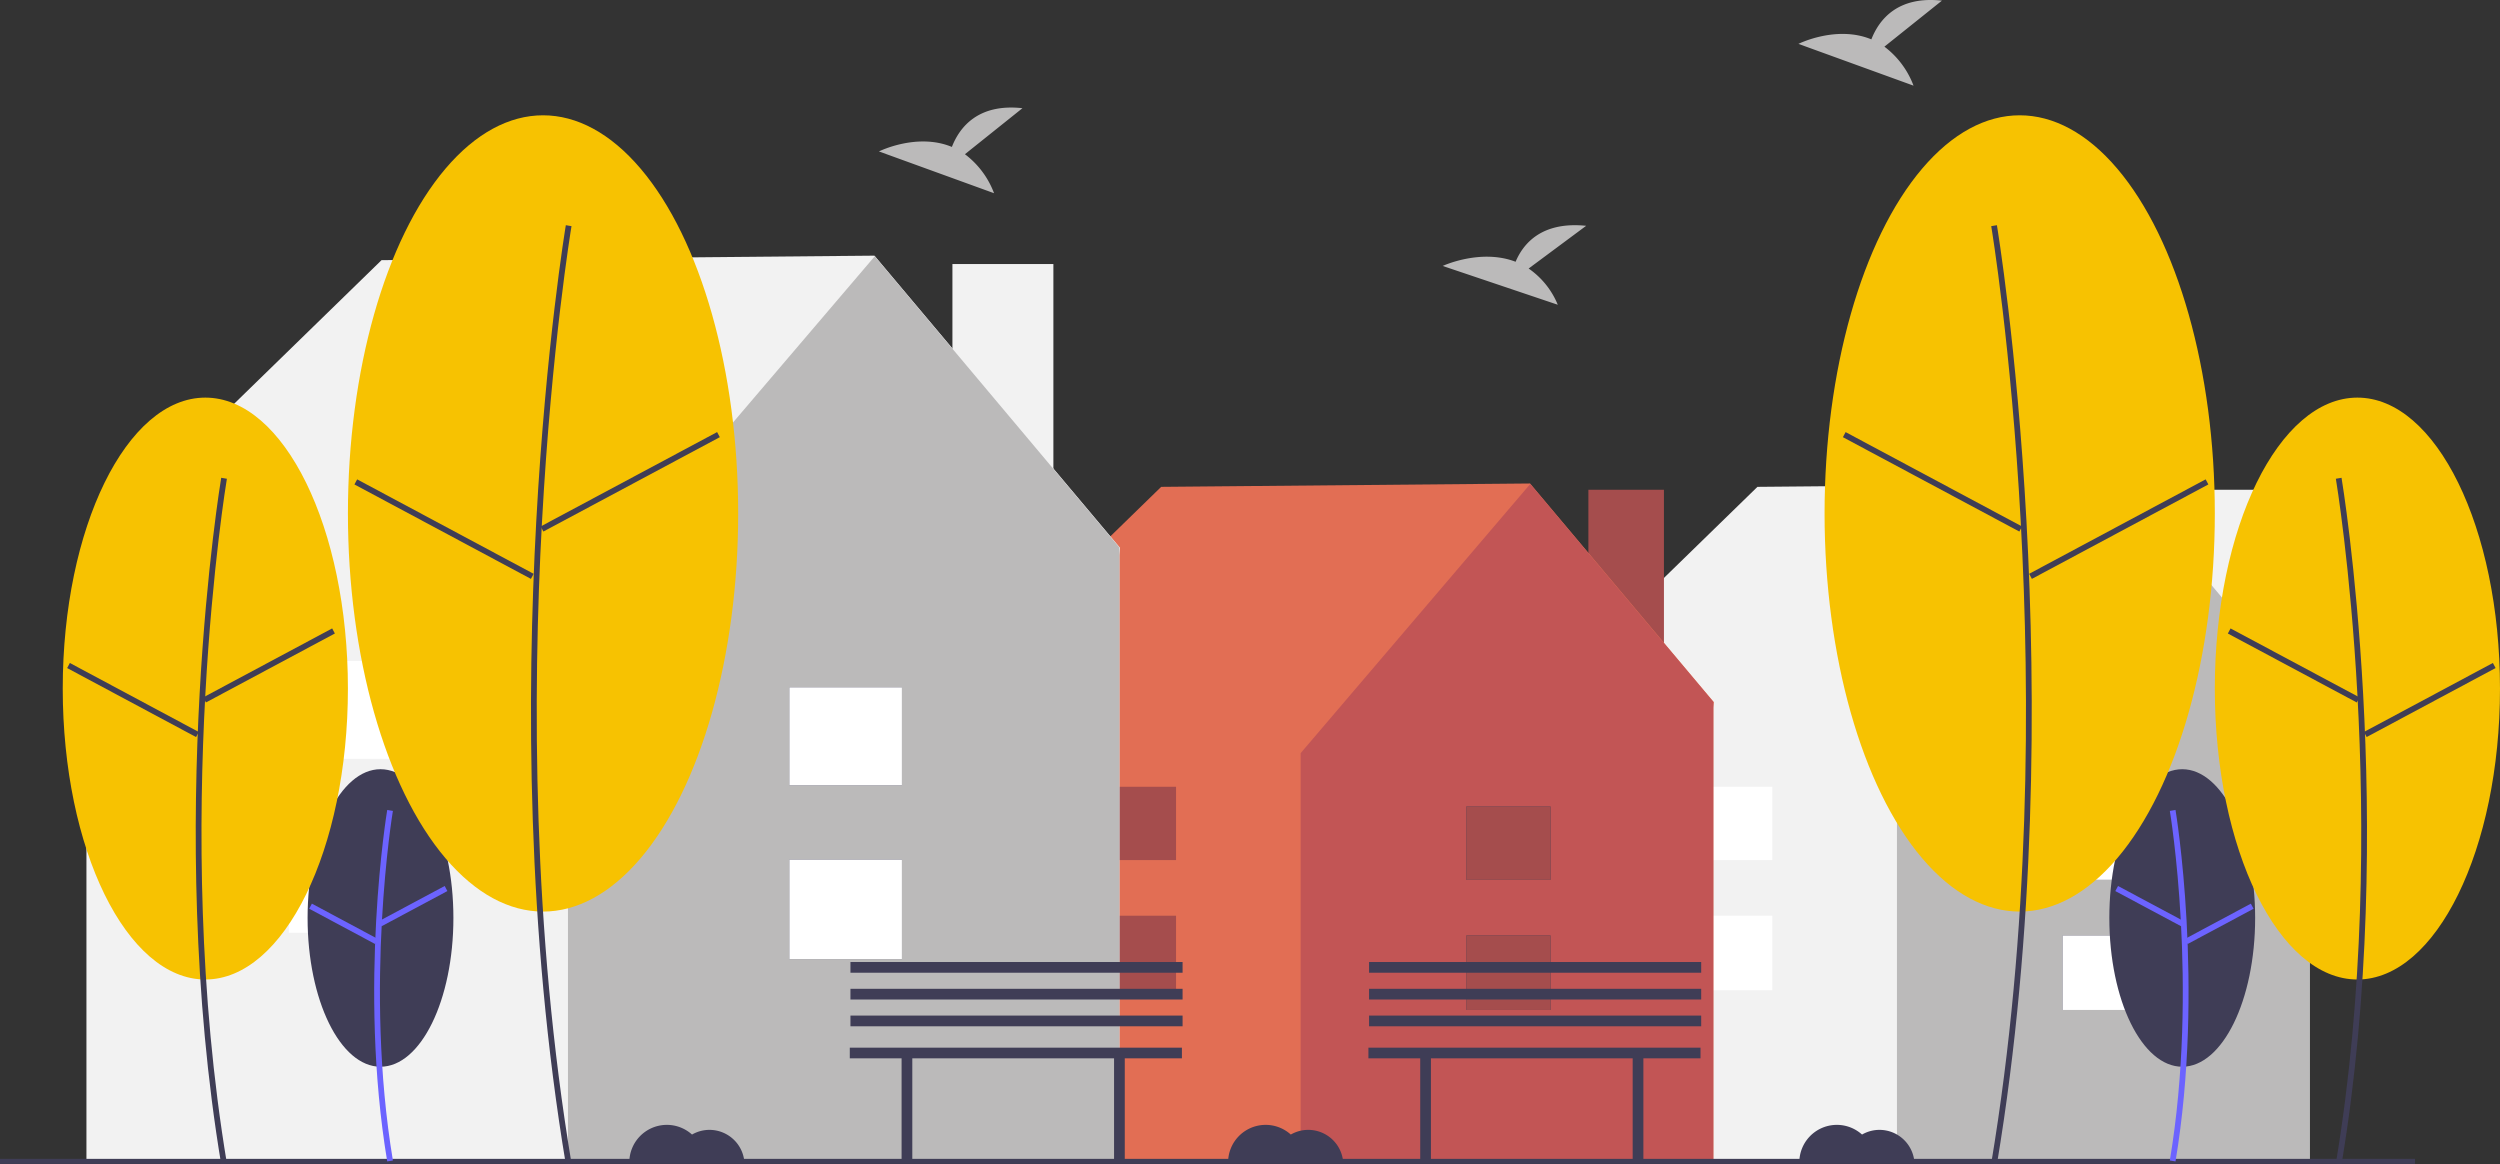 <svg xmlns="http://www.w3.org/2000/svg" width="261.329" height="121.709" viewBox="0 0 261.329 121.709">
  <rect x="0" y="0" width="261.329" height="121.709" fill="#333333" stroke="none"/>
  <g id="undraw_empty_street_sfxm" transform="translate(0 3.648)">
    <rect id="Rectangle_2" data-name="Rectangle 2" width="7.898" height="27.341" transform="translate(228.365 47.548)" fill="#f2f2f2"/>
    <path id="Path_1" data-name="Path 1" d="M693.319,201.906l-19.21-22.854-38.561.352-23.392,22.784.473.3h-.169v47.391h80.807V202.492Z" transform="translate(-451.839 -132.16)" fill="#f2f2f2"/>
    <path id="Path_2" data-name="Path 2" d="M781.153,179.238l-24,28.136V250.02h43.138v-48Z" transform="translate(-558.863 -132.297)" fill="#bbbaba"/>
    <rect id="Rectangle_3" data-name="Rectangle 3" width="8.81" height="7.787" transform="translate(215.606 94.139)" fill="#3f3d56"/>
    <rect id="Rectangle_4" data-name="Rectangle 4" width="8.81" height="7.663" transform="translate(215.606 80.661)" fill="#3f3d56"/>
    <rect id="Rectangle_5" data-name="Rectangle 5" width="8.81" height="7.787" transform="translate(215.606 94.139)" fill="#fff"/>
    <rect id="Rectangle_6" data-name="Rectangle 6" width="8.81" height="7.663" transform="translate(215.606 80.661)" fill="#fff"/>
    <rect id="Rectangle_7" data-name="Rectangle 7" width="8.81" height="7.787" transform="translate(176.455 92.073)" fill="#fff"/>
    <rect id="Rectangle_8" data-name="Rectangle 8" width="8.81" height="7.663" transform="translate(176.455 78.595)" fill="#fff"/>
    <rect id="Rectangle_9" data-name="Rectangle 9" width="7.898" height="27.341" transform="translate(166.036 47.548)" fill="#a54d4d"/>
    <path id="Path_3" data-name="Path 3" d="M455.319,201.906l-19.21-22.854-38.561.352-23.392,22.784.473.3h-.169v47.391h80.807V202.492Z" transform="translate(-276.169 -132.16)" fill="#e26e54"/>
    <path id="Path_4" data-name="Path 4" d="M543.153,179.238l-24,28.136V250.02h43.138v-48Z" transform="translate(-383.193 -132.297)" fill="#c25555"/>
    <rect id="Rectangle_10" data-name="Rectangle 10" width="8.81" height="7.787" transform="translate(153.276 94.139)" fill="#3f3d56"/>
    <rect id="Rectangle_11" data-name="Rectangle 11" width="8.81" height="7.663" transform="translate(153.276 80.661)" fill="#3f3d56"/>
    <rect id="Rectangle_12" data-name="Rectangle 12" width="8.81" height="7.787" transform="translate(153.276 94.139)" fill="#a54d4d"/>
    <rect id="Rectangle_13" data-name="Rectangle 13" width="8.81" height="7.663" transform="translate(153.276 80.661)" fill="#a54d4d"/>
    <rect id="Rectangle_14" data-name="Rectangle 14" width="8.81" height="7.787" transform="translate(114.125 92.073)" fill="#a54d4d"/>
    <rect id="Rectangle_15" data-name="Rectangle 15" width="8.81" height="7.663" transform="translate(114.125 78.595)" fill="#a54d4d"/>
    <rect id="Rectangle_16" data-name="Rectangle 16" width="10.554" height="36.534" transform="translate(99.558 23.953)" fill="#f2f2f2"/>
    <path id="Path_5" data-name="Path 5" d="M141.4,118.65l-25.67-30.538-51.526.471L32.951,119.028l.631.406h-.225v63.325H141.335V119.434Z" transform="translate(-24.321 -65.036)" fill="#f2f2f2"/>
    <path id="Path_6" data-name="Path 6" d="M258.771,88.36l-32.069,37.6v56.985h57.642V118.8Z" transform="translate(-167.331 -65.219)" fill="#bbbaba"/>
    <rect id="Rectangle_17" data-name="Rectangle 17" width="11.772" height="10.405" transform="translate(82.509 86.209)" fill="#3f3d56"/>
    <rect id="Rectangle_18" data-name="Rectangle 18" width="11.772" height="10.24" transform="translate(82.509 68.199)" fill="#3f3d56"/>
    <rect id="Rectangle_19" data-name="Rectangle 19" width="11.772" height="10.405" transform="translate(82.509 86.209)" fill="#fff"/>
    <rect id="Rectangle_20" data-name="Rectangle 20" width="11.772" height="10.24" transform="translate(82.509 68.199)" fill="#fff"/>
    <rect id="Rectangle_21" data-name="Rectangle 21" width="11.772" height="10.405" transform="translate(30.193 83.448)" fill="#fff"/>
    <rect id="Rectangle_22" data-name="Rectangle 22" width="11.772" height="10.24" transform="translate(30.193 65.438)" fill="#fff"/>
    <rect id="Rectangle_23" data-name="Rectangle 23" width="252.448" height="0.524" transform="translate(0 117.489)" fill="#3f3d56"/>
    <ellipse id="Ellipse_1" data-name="Ellipse 1" cx="7.621" cy="15.55" rx="7.621" ry="15.55" transform="translate(32.153 76.759)" fill="#3f3d56"/>
    <path id="Path_7" data-name="Path 7" d="M251.786,570.7c-3.052-18.313-.031-36.559,0-36.741l.594.1c-.031.181-3.035,18.332,0,36.542Z" transform="translate(-211.309 -452.942)" fill="#6c63ff"/>
    <rect id="Rectangle_24" data-name="Rectangle 24" width="7.815" height="0.602" transform="translate(39.591 92.651) rotate(-28.142)" fill="#6c63ff"/>
    <rect id="Rectangle_25" data-name="Rectangle 25" width="0.602" height="7.815" transform="translate(32.318 91.342) rotate(-61.842)" fill="#6c63ff"/>
    <ellipse id="Ellipse_2" data-name="Ellipse 2" cx="14.905" cy="30.413" rx="14.905" ry="30.413" transform="translate(6.558 37.915)" fill="#f7c201"/>
    <path id="Path_8" data-name="Path 8" d="M181.858,473.138c-5.962-35.77-.06-71.41,0-71.766l.594.1c-.06.355-5.944,35.9,0,71.567Z" transform="translate(-158.735 -355.076)" fill="#3f3d56"/>
    <rect id="Rectangle_26" data-name="Rectangle 26" width="15.286" height="0.602" transform="translate(21.242 69.251) rotate(-28.142)" fill="#3f3d56"/>
    <rect id="Rectangle_27" data-name="Rectangle 27" width="0.602" height="15.286" transform="translate(7.018 66.185) rotate(-61.842)" fill="#3f3d56"/>
    <ellipse id="Ellipse_3" data-name="Ellipse 3" cx="20.397" cy="41.618" rx="20.397" ry="41.618" transform="translate(36.369 8.405)" fill="#f7c201"/>
    <path id="Path_9" data-name="Path 9" d="M316.649,398.722c-8.155-48.931-.082-97.683,0-98.169l.594.1c-.082.486-8.138,49.142,0,97.97Z" transform="translate(-257.502 -280.661)" fill="#3f3d56"/>
    <rect id="Rectangle_28" data-name="Rectangle 28" width="20.917" height="0.602" transform="translate(56.516 51.384) rotate(-28.142)" fill="#3f3d56"/>
    <rect id="Rectangle_29" data-name="Rectangle 29" width="0.602" height="20.917" transform="matrix(0.472, -0.882, 0.882, 0.472, 37.05, 46.992)" fill="#3f3d56"/>
    <ellipse id="Ellipse_4" data-name="Ellipse 4" cx="7.621" cy="15.55" rx="7.621" ry="15.55" transform="translate(220.492 76.759)" fill="#3f3d56"/>
    <path id="Path_10" data-name="Path 10" d="M967.738,570.7c3.052-18.313.031-36.559,0-36.741l-.594.1c.031.181,3.035,18.332,0,36.542Z" transform="translate(-740.328 -452.942)" fill="#6c63ff"/>
    <rect id="Rectangle_30" data-name="Rectangle 30" width="0.602" height="7.815" transform="translate(221.118 89.497) rotate(-61.858)" fill="#6c63ff"/>
    <rect id="Rectangle_31" data-name="Rectangle 31" width="7.815" height="0.602" transform="translate(228.393 94.501) rotate(-28.158)" fill="#6c63ff"/>
    <ellipse id="Ellipse_5" data-name="Ellipse 5" cx="14.905" cy="30.413" rx="14.905" ry="30.413" transform="translate(231.518 37.915)" fill="#f7c201"/>
    <path id="Path_11" data-name="Path 11" d="M1034.006,473.138c5.962-35.77.06-71.41,0-71.766l-.594.1c.06.355,5.944,35.9,0,71.567Z" transform="translate(-789.241 -355.076)" fill="#3f3d56"/>
    <rect id="Rectangle_32" data-name="Rectangle 32" width="0.602" height="15.286" transform="translate(232.88 62.574) rotate(-61.858)" fill="#3f3d56"/>
    <rect id="Rectangle_33" data-name="Rectangle 33" width="15.286" height="0.602" transform="translate(247.108 72.865) rotate(-28.158)" fill="#3f3d56"/>
    <ellipse id="Ellipse_6" data-name="Ellipse 6" cx="20.397" cy="41.618" rx="20.397" ry="41.618" transform="translate(190.725 8.405)" fill="#f7c201"/>
    <path id="Path_12" data-name="Path 12" d="M896.45,398.722c8.155-48.931.082-97.683,0-98.169l-.594.1c.082.486,8.138,49.142,0,97.97Z" transform="translate(-687.71 -280.661)" fill="#3f3d56"/>
    <rect id="Rectangle_34" data-name="Rectangle 34" width="0.602" height="20.917" transform="translate(192.641 42.051) rotate(-61.858)" fill="#3f3d56"/>
    <rect id="Rectangle_35" data-name="Rectangle 35" width="20.917" height="0.602" transform="matrix(0.882, -0.472, 0.472, 0.882, 212.11, 56.333)" fill="#3f3d56"/>
    <path id="Path_13" data-name="Path 13" d="M685.9,323.125l6.014-4.466c-4.672-.479-6.591,1.887-7.377,3.76-3.65-1.407-7.623.437-7.623.437l12.032,4.056A8.54,8.54,0,0,0,685.9,323.125Z" transform="translate(-526.109 -298.704)" fill="#bbbaba"/>
    <path id="Path_14" data-name="Path 14" d="M460.9,258.473l6.014-4.81c-4.672-.515-6.592,2.032-7.377,4.049-3.65-1.516-7.623.471-7.623.471l12.032,4.368A9.1,9.1,0,0,0,460.9,258.473Z" transform="translate(-360.035 -246.001)" fill="#bbbaba"/>
    <path id="Path_15" data-name="Path 15" d="M827.9,229.473l6.014-4.81c-4.672-.515-6.591,2.033-7.377,4.049-3.65-1.516-7.623.471-7.623.471l12.032,4.368A9.106,9.106,0,0,0,827.9,229.473Z" transform="translate(-630.921 -228.244)" fill="#bbbaba"/>
    <path id="Path_16" data-name="Path 16" d="M827.641,660.173a3.646,3.646,0,0,0-1.826.49,3.924,3.924,0,0,0-6.555,2.915h12.034A3.664,3.664,0,0,0,827.641,660.173Z" transform="translate(-631.174 -545.714)" fill="#3f3d56"/>
    <path id="Path_17" data-name="Path 17" d="M360.64,660.173a3.646,3.646,0,0,0-1.826.49,3.924,3.924,0,0,0-6.555,2.915h12.034A3.664,3.664,0,0,0,360.64,660.173Z" transform="translate(-286.476 -545.714)" fill="#3f3d56"/>
    <path id="Path_18" data-name="Path 18" d="M599.64,660.173a3.645,3.645,0,0,0-1.826.49,3.924,3.924,0,0,0-6.555,2.915h12.034A3.664,3.664,0,0,0,599.64,660.173Z" transform="translate(-462.884 -545.714)" fill="#3f3d56"/>
    <path id="Path_19" data-name="Path 19" d="M373.909,404.228H339.191v1.12h5.415v10.639h1.12V405.348h21.089v10.639h1.12V405.348h5.974Z" transform="translate(-250.361 -298.365)" fill="#3f3d56"/>
    <rect id="Rectangle_36" data-name="Rectangle 36" width="34.718" height="1.12" transform="translate(88.899 102.512)" fill="#3f3d56"/>
    <rect id="Rectangle_37" data-name="Rectangle 37" width="34.718" height="1.12" transform="translate(88.899 99.713)" fill="#3f3d56"/>
    <rect id="Rectangle_38" data-name="Rectangle 38" width="34.718" height="1.12" transform="translate(88.899 96.913)" fill="#3f3d56"/>
    <path id="Path_20" data-name="Path 20" d="M580.909,404.228H546.191v1.12h5.415v10.639h1.12V405.348h21.089v10.639h1.12V405.348h5.974Z" transform="translate(-403.149 -298.365)" fill="#3f3d56"/>
    <rect id="Rectangle_39" data-name="Rectangle 39" width="34.718" height="1.12" transform="translate(143.11 102.512)" fill="#3f3d56"/>
    <rect id="Rectangle_40" data-name="Rectangle 40" width="34.718" height="1.12" transform="translate(143.11 99.713)" fill="#3f3d56"/>
    <rect id="Rectangle_41" data-name="Rectangle 41" width="34.718" height="1.12" transform="translate(143.11 96.913)" fill="#3f3d56"/>
  </g>
</svg>
